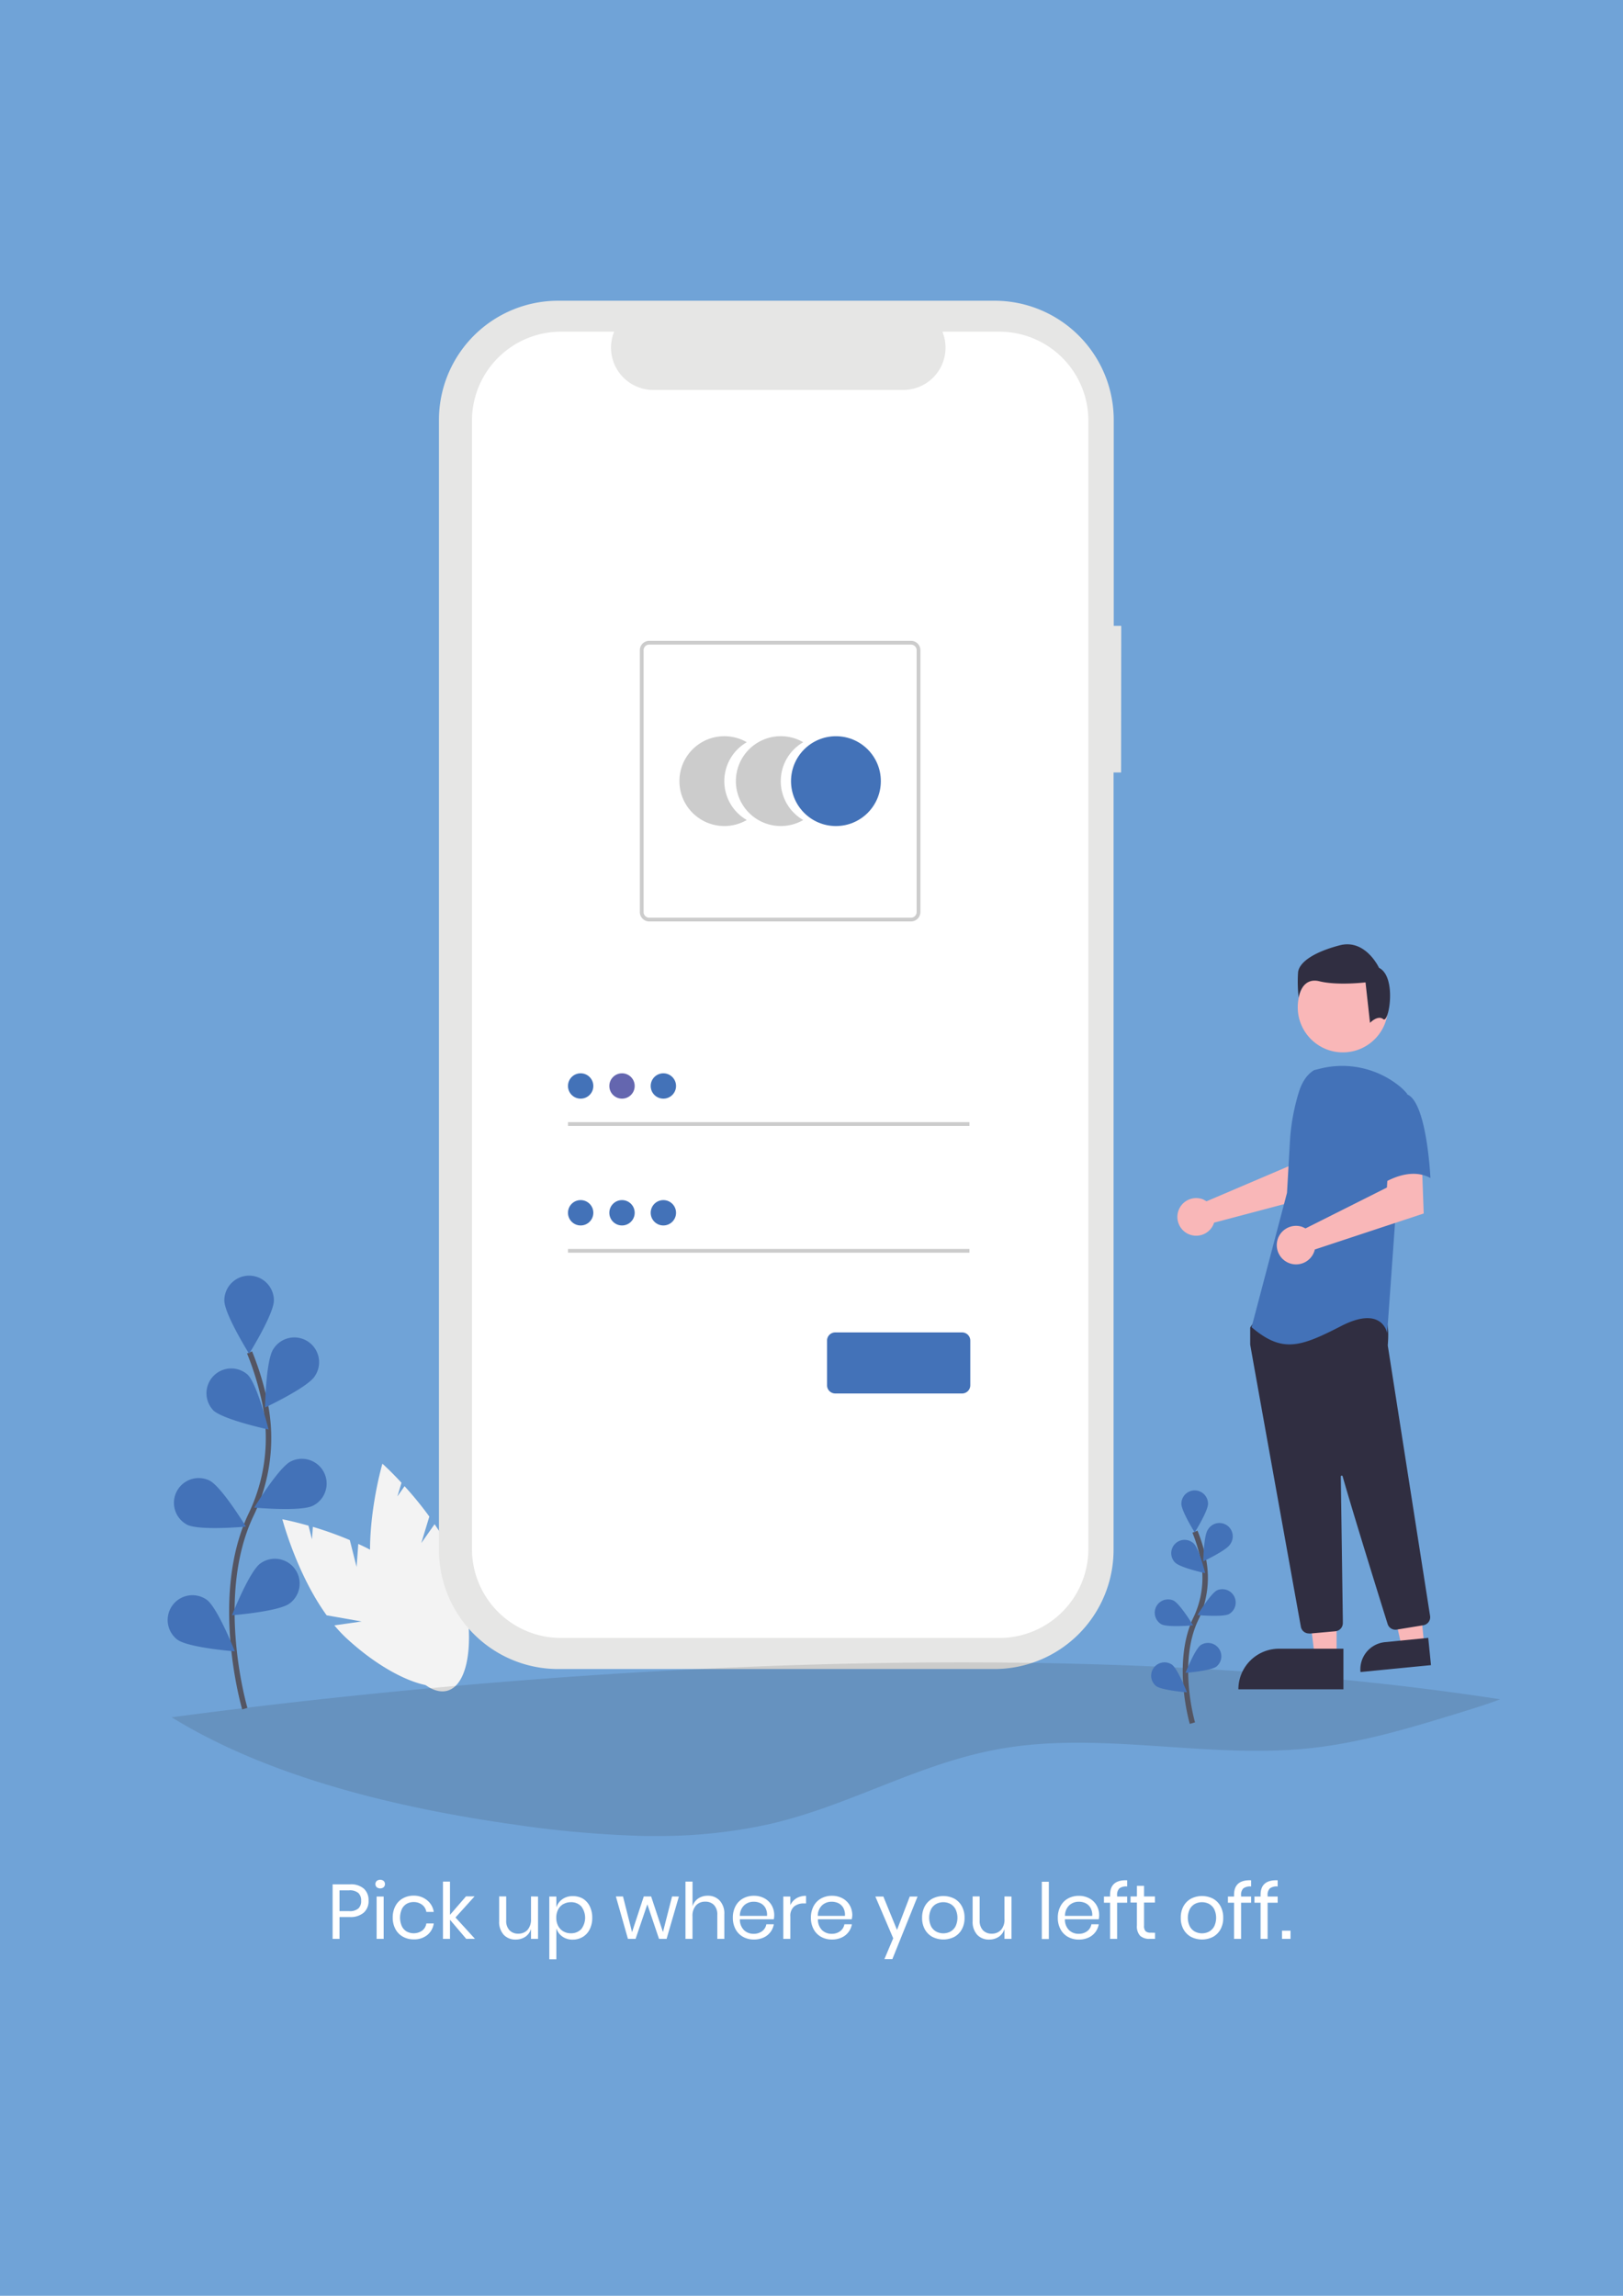<svg xmlns="http://www.w3.org/2000/svg" viewBox="0 0 595.28 841.89"><defs><style>.cls-1{fill:#70a3d7;}.cls-2{fill:#f3f3f3;}.cls-3{fill:#e6e6e5;}.cls-4{fill:#fff;}.cls-5{fill:#ccc;}.cls-6{fill:#4372b8;}.cls-7{fill:#6466af;}.cls-8{fill:#f9b7b8;}.cls-9{fill:#302e41;}.cls-10{fill:#252223;opacity:0.13;isolation:isolate;}.cls-11{fill:none;stroke:#545562;stroke-miterlimit:10;stroke-width:2px;}</style></defs><title>Asset 7</title><g id="Layer_2" data-name="Layer 2"><g id="Layer_1-2" data-name="Layer 1"><rect class="cls-1" width="595.28" height="841.89"/><path id="fa3b9e12-7275-481e-bee9-64fd9595a50d" class="cls-2" d="M130.79,574.61l-2.49-9.84a127.82,127.82,0,0,0-13.55-4.86l-.32,4.57-1.28-5c-5.71-1.63-9.59-2.35-9.59-2.35s5.24,20,16.25,35.22l12.83,2.26-10,1.43a51,51,0,0,0,4.45,4.73C143.15,615.59,161,622.41,167,616s-2.13-23.73-18.15-38.6a68.21,68.21,0,0,0-17.44-11.22Z"/><path id="bde08021-c30f-4979-a9d8-cb90b72b5ca2" class="cls-2" d="M154.52,565.86l2.95-9.72A126.42,126.42,0,0,0,148.38,545l-2.63,3.75,1.51-5c-4-4.34-7-7-7-7s-5.83,19.8-4.29,38.56l9.81,8.55L136.51,580a50.53,50.53,0,0,0,1.37,6.35c6,21,17.77,36.06,26.24,33.64s10.43-21.43,4.41-42.43a68.15,68.15,0,0,0-9.14-18.62Z"/><path id="b3ac2088-de9b-4f7f-bc99-0ed9705c1a9d" class="cls-3" d="M411.25,229.51h-2.76V154a43.72,43.72,0,0,0-43.71-43.72h-160A43.72,43.72,0,0,0,161,154V568.33a43.72,43.72,0,0,0,43.72,43.72h160a43.72,43.72,0,0,0,43.71-43.72V283.27h2.76Z"/><path id="b2715b96-3117-487c-acc0-20904544b5b7" class="cls-4" d="M366.54,121.63H345.65A15.51,15.51,0,0,1,331.29,143H239.62a15.51,15.51,0,0,1-14.36-21.37H205.75a32.64,32.64,0,0,0-32.64,32.65h0V568a32.64,32.64,0,0,0,32.64,32.65H366.54A32.65,32.65,0,0,0,399.19,568h0V154.28A32.65,32.65,0,0,0,366.54,121.63Z"/><path id="b06d66ec-6c84-45dd-8c27-1263a6253192" class="cls-5" d="M265.66,286.45a16.47,16.47,0,0,1,8.24-14.27,16.47,16.47,0,1,0,0,28.53A16.45,16.45,0,0,1,265.66,286.45Z"/><path id="e73810fe-4cf4-40cc-8c7c-ca544ce30bd4" class="cls-5" d="M286.37,286.45a16.45,16.45,0,0,1,8.24-14.27,16.47,16.47,0,1,0,0,28.53A16.43,16.43,0,0,1,286.37,286.45Z"/><circle id="a4813fcf-056e-4514-bb8b-e6506f49341f" class="cls-6" cx="306.6" cy="286.45" r="16.47"/><path id="bbe451c3-febc-41ba-8083-4c8307a2e73e" class="cls-5" d="M334.13,337.9h-96a3.44,3.44,0,0,1-3.45-3.45v-96a3.44,3.44,0,0,1,3.45-3.45h96a3.44,3.44,0,0,1,3.45,3.45v96A3.44,3.44,0,0,1,334.13,337.9Zm-96-101.52a2.06,2.06,0,0,0-2.07,2.07v96a2.06,2.06,0,0,0,2.07,2.07h96a2.06,2.06,0,0,0,2.07-2.07v-96a2.06,2.06,0,0,0-2.07-2.07Z"/><rect id="bb28937d-932f-4fdf-befe-f406e51091fe" class="cls-5" x="208.32" y="411.5" width="147.25" height="1.38"/><circle id="fcef55fc-4968-45b2-93bb-1a1080c85fc7" class="cls-6" cx="212.97" cy="398.24" r="4.65"/><rect id="ff33d889-4c74-4b91-85ef-b4882cc8fe76" class="cls-5" x="208.32" y="458" width="147.25" height="1.38"/><circle id="e8fa0310-b872-4adf-aedd-0c6eda09f3b8" class="cls-6" cx="212.97" cy="444.74" r="4.65"/><path class="cls-6" d="M352.88,511H306.34a3,3,0,0,1-3-3V491.61a3,3,0,0,1,3-3h46.54a3,3,0,0,1,3,3v16.31A3,3,0,0,1,352.88,511Z"/><circle id="e12ee00d-aa4a-4413-a013-11d20b7f97f7" class="cls-7" cx="228.14" cy="398.24" r="4.65"/><circle id="f58f497e-6949-45c8-be5f-eee2aa0f6586" class="cls-6" cx="243.31" cy="398.24" r="4.65"/><circle id="b4d4939a-c6e6-4f4d-ba6c-e8b05485017d" class="cls-6" cx="228.14" cy="444.74" r="4.65"/><circle id="aff120b1-519b-4e96-ac87-836aa55663de" class="cls-6" cx="243.31" cy="444.74" r="4.65"/><path class="cls-8" d="M441.52,440a6.36,6.36,0,0,1,1,.53l30.22-12.9,1.07-8,12.08-.08-.71,18.26-39.89,10.55a5.6,5.6,0,0,1-.3.81,6.9,6.9,0,1,1-3.42-9.21Z"/><polygon class="cls-8" points="490.23 605.48 481.97 605.48 478.04 573.62 490.23 573.62 490.23 605.48"/><polygon class="cls-8" points="522.36 603.15 514.13 603.96 507.1 572.64 519.23 571.44 522.36 603.15"/><path class="cls-9" d="M508,602.19l15.85-1.57h0l1,10h0L499,613.15h0A10,10,0,0,1,508,602.19Z"/><circle class="cls-8" cx="492.53" cy="369.37" r="16.55"/><path class="cls-9" d="M480.12,599a3,3,0,0,1-3-2.49c-4.28-23.74-18.25-101.34-18.58-103.49a.77.77,0,0,1,0-.15v-5.78a1,1,0,0,1,.19-.59l1.85-2.59a1,1,0,0,1,.77-.42c10.53-.49,45-1.94,46.66.14h0c1.67,2.09,1.08,8.43,1,9.68v.13l15.49,99A3,3,0,0,1,522,596l-9.68,1.59a3,3,0,0,1-3.38-2.08c-3-9.56-13-41.72-16.5-54.16a.34.34,0,0,0-.66.09c.17,11.86.59,42.12.74,52.58v1.12a3,3,0,0,1-2.76,3.06l-9.32.84Z"/><path id="ae7af94f-88d7-4204-9f07-e3651de85c05" class="cls-6" d="M482,392.42c-2.89,1.72-4.62,4.87-5.61,8.08a76.47,76.47,0,0,0-3.29,18.3l-1.05,18.6-13,49.3c11.24,9.51,17.73,7.35,32.86-.43s16.87,2.59,16.87,2.59l3-41.95,4.32-45.83a20,20,0,0,0-3.28-3.15,33.43,33.43,0,0,0-28.59-6.06Z"/><path class="cls-8" d="M477.81,450a6.23,6.23,0,0,1,1,.48l29.88-15,.5-8.1,12.33-.85.66,18.47-39.93,13.2a7.07,7.07,0,1,1-5.29-8.49,7.44,7.44,0,0,1,.84.25Z"/><path id="a6768b0e-63d0-4b31-8462-9b2e0b00f0fd" class="cls-6" d="M516,401.29c7.36,2.59,8.65,30.7,8.65,30.7-8.65-4.75-19,3-19,3s-2.16-7.35-4.75-16.86a16.5,16.5,0,0,1,3.46-15.57S508.62,398.69,516,401.29Z"/><path id="bfd7963f-0cf8-4885-9d3a-2c00bccda2e3" class="cls-9" d="M507.37,373.74c-2.06-1.64-4.88,1.35-4.88,1.35l-1.65-14.84s-10.31,1.23-16.9-.41-7.63,6-7.63,6a53.28,53.28,0,0,1-.21-9.28c.41-3.71,5.77-7.42,15.26-9.9s14.43,8.25,14.43,8.25C512.39,358.19,509.43,375.39,507.37,373.74Z"/><path class="cls-10" d="M550.24,623.15c-4.78,1.8-9.79,3.35-14.74,4.89-18.27,5.61-36.82,11.27-56.44,13.19-36.87,3.57-74.91-6.2-111.13-.1-30.33,5.09-55.43,20.69-85.07,27.64a186.74,186.74,0,0,1-42.59,4.5h-1.86c-1.8,0-3.57,0-5.34-.1a393.21,393.21,0,0,1-43.78-4c-45.4-6.35-91.61-18-126.33-39.43C164,616.31,372.25,595.69,550.24,623.15Z"/><path class="cls-11" d="M89.79,626.57s-12.05-40.93,2.27-71.06A64.68,64.68,0,0,0,97.29,515a108.67,108.67,0,0,0-5.75-19.06"/><path class="cls-6" d="M100.45,476.88c0,5-9.08,19.55-9.08,19.55s-9.09-14.55-9.09-19.55a9.09,9.09,0,0,1,18.17-.42v.42Z"/><path class="cls-6" d="M115.46,504.67c-2.72,4.21-18.25,11.48-18.25,11.48s.28-17.15,3-21.36a9.08,9.08,0,1,1,15.49,9.49l-.25.38Z"/><path class="cls-6" d="M114.81,552.15c-4.48,2.26-21.56.7-21.56.7s8.9-14.66,13.38-16.92a9.08,9.08,0,0,1,8.18,16.22Z"/><path class="cls-6" d="M106.22,588c-4,3-21.13,4.33-21.13,4.33s6.3-15.95,10.33-18.94A9.08,9.08,0,0,1,106.22,588Z"/><path class="cls-6" d="M78.13,517.11c3.6,3.49,20.37,7.11,20.37,7.11s-4.11-16.65-7.7-20.15a9.09,9.09,0,0,0-12.67,13Z"/><path class="cls-6" d="M68.64,559.13c4.48,2.26,21.56.7,21.56.7s-8.9-14.66-13.38-16.91a9.08,9.08,0,0,0-8.18,16.21Z"/><path class="cls-6" d="M65,601.24c4,3,21.13,4.33,21.13,4.33s-6.29-16-10.32-18.94A9.09,9.09,0,0,0,65,601.24Z"/><path class="cls-11" d="M437.35,631.89s-6.48-22,1.22-38.19a34.78,34.78,0,0,0,2.81-21.79,58.83,58.83,0,0,0-3.09-10.23"/><path class="cls-6" d="M443.08,551.44c0,2.7-4.89,10.51-4.89,10.51s-4.89-7.82-4.89-10.51a4.89,4.89,0,1,1,9.78,0Z"/><path class="cls-6" d="M451.15,566.37c-1.47,2.27-9.82,6.18-9.82,6.18s.15-9.22,1.62-11.48a4.89,4.89,0,1,1,8.44,4.93Z"/><path class="cls-6" d="M450.79,591.89c-2.4,1.21-11.58.37-11.58.37s4.78-7.87,7.19-9.09a4.89,4.89,0,0,1,4.39,8.72Z"/><path class="cls-6" d="M446.18,611.14c-2.17,1.6-11.36,2.32-11.36,2.32s3.38-8.57,5.55-10.17a4.89,4.89,0,0,1,5.81,7.85Z"/><path class="cls-6" d="M431.09,573.07c2,1.88,10.94,3.82,10.94,3.82s-2.21-8.94-4.14-10.82a4.89,4.89,0,0,0-7.13,6.68,3.34,3.34,0,0,0,.33.32Z"/><path class="cls-6" d="M426,595.65c2.41,1.21,11.59.37,11.59.37s-4.78-7.88-7.19-9.09a4.89,4.89,0,0,0-4.4,8.72Z"/><path class="cls-6" d="M424,618.28c2.17,1.6,11.36,2.32,11.36,2.32S432,612,429.82,610.42a4.89,4.89,0,0,0-5.8,7.86Z"/><path class="cls-9" d="M469.1,604.6h23.64v14.89H454.21A14.89,14.89,0,0,1,469.1,604.6Z"/><path class="cls-4" d="M124.53,703v8H122v-20h6.35a7.22,7.22,0,0,1,5.13,1.61,5.68,5.68,0,0,1,1.7,4.38,5.58,5.58,0,0,1-1.75,4.38A7.39,7.39,0,0,1,128.3,703Zm6.93-3.15a3.69,3.69,0,0,0,1-2.8,3.73,3.73,0,0,0-1-2.85,4.8,4.8,0,0,0-3.39-1h-3.54v7.63h3.54A4.75,4.75,0,0,0,131.46,699.84Z"/><path class="cls-4" d="M138.17,689.76a2.07,2.07,0,0,1,2.55,0,1.62,1.62,0,0,1,0,2.3,2.07,2.07,0,0,1-2.55,0,1.62,1.62,0,0,1,0-2.3Zm2.55,5.72V711h-2.58V695.48Z"/><path class="cls-4" d="M156.68,696.87a6.68,6.68,0,0,1,2.41,4.25h-2.72a4,4,0,0,0-1.54-2.62,5.05,5.05,0,0,0-3.14-1,5,5,0,0,0-2.48.62,4.48,4.48,0,0,0-1.8,1.92,7.8,7.8,0,0,0,0,6.37,4.53,4.53,0,0,0,1.8,1.92,5.46,5.46,0,0,0,5.62-.34,4,4,0,0,0,1.54-2.64h2.72a6.65,6.65,0,0,1-2.41,4.27,7.6,7.6,0,0,1-4.93,1.57,8,8,0,0,1-4-1,6.82,6.82,0,0,1-2.71-2.77,8.76,8.76,0,0,1-1-4.24,8.86,8.86,0,0,1,1-4.25,6.79,6.79,0,0,1,2.71-2.78,8,8,0,0,1,4-1A7.56,7.56,0,0,1,156.68,696.87Z"/><path class="cls-4" d="M171,711l-5.95-7v7h-2.58v-21h2.58v12.19l5.87-6.77h3.14l-7,7.74,7.14,7.82Z"/><path class="cls-4" d="M197.34,695.48V711h-2.58v-3.65a5.26,5.26,0,0,1-2.11,2.9,6.25,6.25,0,0,1-3.53,1,5.76,5.76,0,0,1-4.37-1.75,7,7,0,0,1-1.67-5v-9.07h2.58v8.81a5,5,0,0,0,1.19,3.59,4.23,4.23,0,0,0,3.23,1.26,4.43,4.43,0,0,0,3.4-1.37,5.71,5.71,0,0,0,1.28-4v-8.28Z"/><path class="cls-4" d="M213.76,696.24a6.64,6.64,0,0,1,2.53,2.78,9.21,9.21,0,0,1,.93,4.25,9.11,9.11,0,0,1-.93,4.24,6.67,6.67,0,0,1-2.53,2.77,7.1,7.1,0,0,1-3.69,1,6.31,6.31,0,0,1-3.84-1.15,5.82,5.82,0,0,1-2.17-3v11.35h-2.58V695.48h2.58v4a5.82,5.82,0,0,1,2.17-3,6.31,6.31,0,0,1,3.84-1.15A7.1,7.1,0,0,1,213.76,696.24Zm-7.15,2a4.83,4.83,0,0,0-1.9,2,6.44,6.44,0,0,0-.68,3,6.31,6.31,0,0,0,.68,3,4.89,4.89,0,0,0,1.9,2,5.24,5.24,0,0,0,2.72.71,5.05,5.05,0,0,0,3.85-1.51,6.84,6.84,0,0,0,0-8.37,5.06,5.06,0,0,0-3.85-1.52A5.43,5.43,0,0,0,206.61,698.27Z"/><path class="cls-4" d="M249,695.48,244.49,711h-2.78l-4.28-12.67L233.12,711h-2.81l-4.42-15.56h2.61l3.32,13.1,4.31-13.1h2.69l4.34,13.07,3.34-13.07Z"/><path class="cls-4" d="M264,697a7,7,0,0,1,1.67,5v9h-2.58v-8.82a5,5,0,0,0-1.19-3.57,4.26,4.26,0,0,0-3.23-1.25,4.4,4.4,0,0,0-3.4,1.38,5.7,5.7,0,0,0-1.28,4V711h-2.58v-21H254v9.1a5.34,5.34,0,0,1,2.11-2.92,6.14,6.14,0,0,1,3.51-1A5.79,5.79,0,0,1,264,697Z"/><path class="cls-4" d="M283.82,703.81H271.37a5.45,5.45,0,0,0,1.52,4,4.93,4.93,0,0,0,3.5,1.33,5,5,0,0,0,3.13-.95,3.94,3.94,0,0,0,1.55-2.53h2.75a6.53,6.53,0,0,1-3.8,4.87,8.29,8.29,0,0,1-3.52.71,8,8,0,0,1-4-1,6.89,6.89,0,0,1-2.71-2.77,8.76,8.76,0,0,1-1-4.24,8.86,8.86,0,0,1,1-4.25,6.85,6.85,0,0,1,2.71-2.78,8,8,0,0,1,4-1,7.9,7.9,0,0,1,4,1,6.73,6.73,0,0,1,2.58,2.58,7.33,7.33,0,0,1,.89,3.57A8.19,8.19,0,0,1,283.82,703.81Zm-3.07-4.14a4.18,4.18,0,0,0-1.78-1.73,5.56,5.56,0,0,0-2.47-.56,5.08,5.08,0,0,0-3.57,1.32,5.27,5.27,0,0,0-1.56,3.87h9.95A5.24,5.24,0,0,0,280.75,699.67Z"/><path class="cls-4" d="M292.12,696.11a6.74,6.74,0,0,1,3.52-.89V698h-.8a5.5,5.5,0,0,0-3.57,1.12,4.51,4.51,0,0,0-1.39,3.7V711H287.3V695.48h2.58v3.14A5.81,5.81,0,0,1,292.12,696.11Z"/><path class="cls-4" d="M312.4,703.81H300a5.45,5.45,0,0,0,1.52,4,4.93,4.93,0,0,0,3.5,1.33,5,5,0,0,0,3.13-.95,3.94,3.94,0,0,0,1.55-2.53h2.75a6.53,6.53,0,0,1-3.8,4.87,8.29,8.29,0,0,1-3.52.71,8,8,0,0,1-4-1,6.89,6.89,0,0,1-2.71-2.77,8.76,8.76,0,0,1-1-4.24,8.86,8.86,0,0,1,1-4.25,6.85,6.85,0,0,1,2.71-2.78,8,8,0,0,1,4-1,7.9,7.9,0,0,1,4,1,6.73,6.73,0,0,1,2.58,2.58,7.33,7.33,0,0,1,.89,3.57A8.19,8.19,0,0,1,312.4,703.81Zm-3.07-4.14a4.18,4.18,0,0,0-1.78-1.73,5.56,5.56,0,0,0-2.47-.56,5.08,5.08,0,0,0-3.57,1.32,5.27,5.27,0,0,0-1.56,3.87h9.95A5.24,5.24,0,0,0,309.33,699.67Z"/><path class="cls-4" d="M324,695.48,329,707.72l4.68-12.24h2.86l-9.24,22.94h-2.92l3.23-7.63-6.55-15.31Z"/><path class="cls-4" d="M350,696.24a6.87,6.87,0,0,1,2.77,2.78,8.54,8.54,0,0,1,1,4.25,8.45,8.45,0,0,1-1,4.24,6.9,6.9,0,0,1-2.77,2.77,8.88,8.88,0,0,1-8,0,7,7,0,0,1-2.79-2.77,8.45,8.45,0,0,1-1-4.24,8.54,8.54,0,0,1,1-4.25,7,7,0,0,1,2.79-2.78,8.88,8.88,0,0,1,8,0Zm-6.58,1.93a4.63,4.63,0,0,0-1.9,1.92,7.36,7.36,0,0,0,0,6.35,4.66,4.66,0,0,0,1.9,1.91,5.62,5.62,0,0,0,5.13,0,4.72,4.72,0,0,0,1.9-1.91,7.36,7.36,0,0,0,0-6.35,4.69,4.69,0,0,0-1.9-1.92,5.62,5.62,0,0,0-5.13,0Z"/><path class="cls-4" d="M371,695.48V711h-2.58v-3.65a5.21,5.21,0,0,1-2.11,2.9,6.25,6.25,0,0,1-3.53,1,5.76,5.76,0,0,1-4.37-1.75,7,7,0,0,1-1.67-5v-9.07h2.58v8.81a5,5,0,0,0,1.19,3.59,4.23,4.23,0,0,0,3.23,1.26,4.45,4.45,0,0,0,3.41-1.37,5.71,5.71,0,0,0,1.27-4v-8.28Z"/><path class="cls-4" d="M384.69,690.06v21h-2.58v-21Z"/><path class="cls-4" d="M403,703.81H390.59a5.45,5.45,0,0,0,1.52,4,4.93,4.93,0,0,0,3.5,1.33,5,5,0,0,0,3.13-.95,3.94,3.94,0,0,0,1.55-2.53H403a6.6,6.6,0,0,1-1.26,2.89,6.51,6.51,0,0,1-2.54,2,8.29,8.29,0,0,1-3.52.71,8.07,8.07,0,0,1-4-1,6.8,6.8,0,0,1-2.7-2.77,8.65,8.65,0,0,1-1-4.24,8.75,8.75,0,0,1,1-4.25,6.76,6.76,0,0,1,2.7-2.78,8.07,8.07,0,0,1,4-1,7.87,7.87,0,0,1,4,1,6.73,6.73,0,0,1,2.58,2.58,7.22,7.22,0,0,1,.89,3.57A8.19,8.19,0,0,1,403,703.81ZM400,699.67a4.2,4.2,0,0,0-1.79-1.73,5.53,5.53,0,0,0-2.47-.56,5.12,5.12,0,0,0-3.57,1.32,5.35,5.35,0,0,0-1.56,3.87h10A5.33,5.33,0,0,0,400,699.67Z"/><path class="cls-4" d="M410.54,692.5a3.33,3.33,0,0,0-.81,2.55v.43h3.69v2.27h-3.69V711h-2.58V697.75h-2.24v-2.27h2.24v-.63q0-5.58,6.27-5.33v2.27A4.22,4.22,0,0,0,410.54,692.5Z"/><path class="cls-4" d="M423.65,708.77V711h-1.93a5,5,0,0,1-3.55-1.13,5.1,5.1,0,0,1-1.18-3.8v-8.39h-2.33v-2.24H417v-3.89h2.61v3.89h4v2.24h-4v8.45a2.89,2.89,0,0,0,.55,2.05,2.66,2.66,0,0,0,1.91.55Z"/><path class="cls-4" d="M444.87,696.24a6.89,6.89,0,0,1,2.78,2.78,8.64,8.64,0,0,1,1,4.25,8.55,8.55,0,0,1-1,4.24,6.93,6.93,0,0,1-2.78,2.77,8.86,8.86,0,0,1-8,0,7,7,0,0,1-2.79-2.77,8.45,8.45,0,0,1-1-4.24,8.54,8.54,0,0,1,1-4.25,7,7,0,0,1,2.79-2.78,8.86,8.86,0,0,1,8,0Zm-6.58,1.93a4.66,4.66,0,0,0-1.89,1.92,7.27,7.27,0,0,0,0,6.35,4.7,4.7,0,0,0,1.89,1.91,5.64,5.64,0,0,0,5.14,0,4.78,4.78,0,0,0,1.9-1.91,7.36,7.36,0,0,0,0-6.35,4.75,4.75,0,0,0-1.9-1.92,5.64,5.64,0,0,0-5.14,0Z"/><path class="cls-4" d="M456,692.5a3.37,3.37,0,0,0-.8,2.55v.43h3.68v2.27h-3.68V711h-2.58V697.75h-2.24v-2.27h2.24v-.63q0-5.58,6.26-5.33v2.27A4.22,4.22,0,0,0,456,692.5Z"/><path class="cls-4" d="M465.74,692.5a3.33,3.33,0,0,0-.81,2.55v.43h3.69v2.27h-3.69V711h-2.58V697.75h-2.24v-2.27h2.24v-.63q0-5.58,6.27-5.33v2.27A4.22,4.22,0,0,0,465.74,692.5Z"/><path class="cls-4" d="M473.33,708v3h-3.12v-3Z"/></g></g></svg>